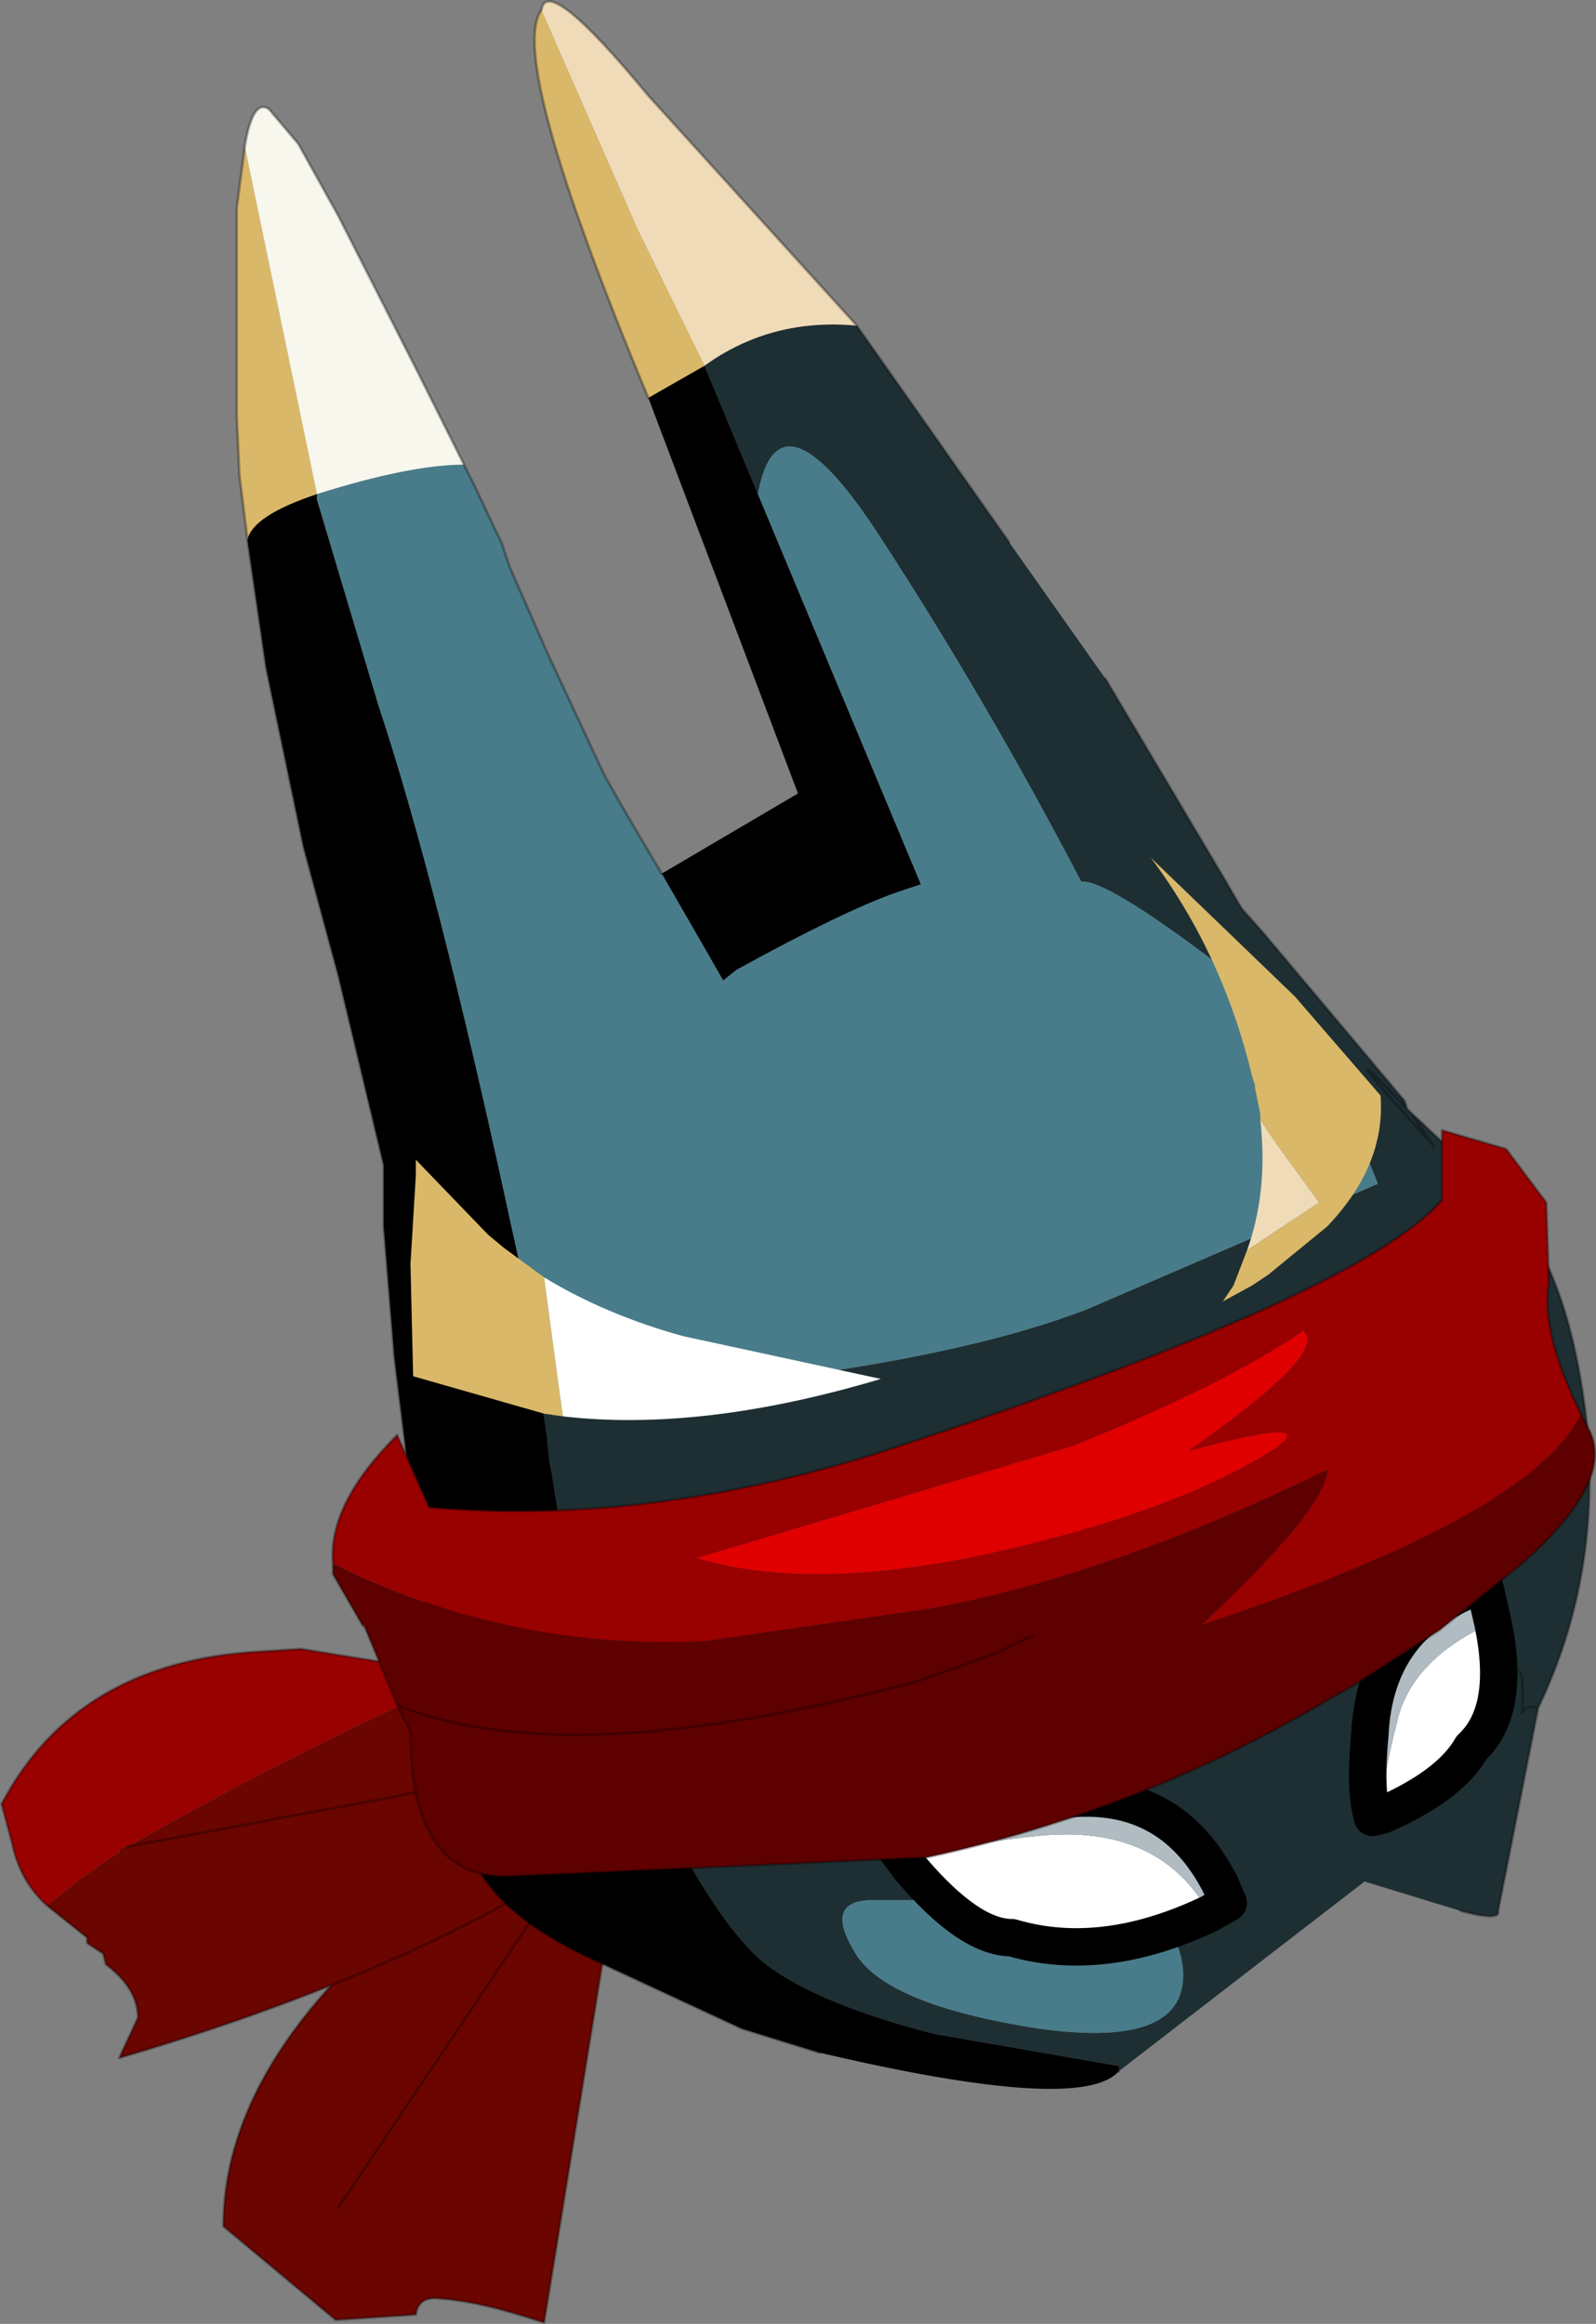 <?xml version="1.0" encoding="UTF-8"?>
<svg version="1.1" viewBox="0 0 29.861 43.463" xmlns="http://www.w3.org/2000/svg" xmlns:cc="http://creativecommons.org/ns#" xmlns:dc="http://purl.org/dc/elements/1.1/" xmlns:rdf="http://www.w3.org/1999/02/22-rdf-syntax-ns#" xmlns:xlink="http://www.w3.org/1999/xlink">
<rect x="0" y="0" width="29.861" height="43.463" fill="#808080" stroke="none"/>
<g transform="translate(-260.52 -178.61)">
<use transform="translate(260.55,178.65)" width="29.8" height="43.6" xlink:href="#a"/>
</g>
<defs>
<g id="a" transform="translate(-260.55,-178.65)">
<path d="m271.95 214.35-1.25 7.7q-1.2-0.4-1.95-0.45-0.4-0.05-0.45 0.3l-1.5 0.1-2.1-1.75q0-3.8 5.55-7.4l1.7 1.5" fill="#6b0500" fill-rule="evenodd"/>
<path d="m271.95 214.35-1.25 7.7q-1.2-0.4-1.95-0.45-0.4-0.05-0.45 0.3l-1.5 0.1-2.1-1.75q0-3.8 5.55-7.4z" fill="none" stroke="#000" stroke-linecap="round" stroke-linejoin="round" stroke-opacity=".302" stroke-width=".05"/>
<path d="m266.85 219.9 5.2-7.75" fill="none" stroke="#000" stroke-linecap="round" stroke-linejoin="round" stroke-opacity=".302" stroke-width=".05"/>
<path d="m261.4 214.25q-0.5-0.45-0.65-1.15l-0.2-0.75q1.4-2.65 4.8-2.85l0.8-0.05 3.1 0.5q-3 1.3-6.35 3.2-0.15 0-0.15 0.1-0.7 0.45-1.35 1" fill="#900" fill-rule="evenodd"/>
<path d="m269.25 209.95h0.3l1.1 0.5 0.15 0.05 0.1 1.15-8 1.5 8-1.5 0.15 1.95q-3.35 2.05-8.3 3.5l0.35-0.75q0-0.55-0.6-1l-0.05-0.2-0.3-0.2v-0.1l-0.75-0.6q0.65-0.55 1.35-1 0-0.1 0.15-0.1 3.35-1.9 6.35-3.2" fill="#6b0500" fill-rule="evenodd"/>
<path d="m269.25 209.95h0.3l1.1 0.5 0.15 0.05 0.1 1.15 1.3-0.2m-10.8 2.8q-0.5-0.45-0.65-1.15l-0.2-0.75q1.4-2.65 4.8-2.85l0.8-0.05 3.1 0.5m-6.35 3.2 8-1.5 0.15 1.95q-3.35 2.05-8.3 3.5l0.35-0.75q0-0.55-0.6-1l-0.05-0.2-0.3-0.2v-0.1l-0.75-0.6" fill="none" stroke="#000" stroke-linecap="round" stroke-linejoin="round" stroke-opacity=".302" stroke-width=".05"/>
<path d="m281.2 191.3 2.2 3.7 0.35 0.6 0.4 0.45 2.65 3.15 0.05 0.15 0.05 0.05 1.7 1.6q1.25 1.2 1.6 4.15 0.3 2.9-0.9 5.4l-0.75 3.8q0.05 0.2-0.7 0l-1.8-0.55-4.6 3.55v-0.1l-3.45-0.6q-2.15-0.55-3.15-1.3-1-0.8-2.35-3.65-1.25-2.7-1.65-5.5l-0.05-0.25-0.05-0.5-0.1-0.65h0.15l0.1 0.45-0.1-0.45q6.8-0.45 10.05-1.7l5.45-2.35q-1.05-2.7-3.05-4.15-2.05-1.55-2.5-1.5-1.75-3.35-3.7-6.35-1.95-3.05-2.35-0.9l-1-2.4q1.25-0.9 2.85-0.75l2.85 4.05 1.8 2.55m5.7 8.1 0.45 0.65-0.9-1q-0.85-1 0.4 0.3-1.25-1.3-0.4-0.3l0.9 1-0.45-0.65m1.95 10.5q0.2-0.25 0.15 0.75 0.05-0.15 0.3-0.1-0.25-0.05-0.3 0.1 0.05-1-0.15-0.75m-8.8 4.2-0.9 0.05h-2.2q-1.05-0.05-0.45 0.95 0.55 1 3.45 1.45 2.85 0.4 2.7-1.15-0.2-1.55-2.6-1.3" fill="#1e2f33" fill-rule="evenodd"/>
<path d="m281.45 217.35q-0.7 0.8-5.6-0.35l-1.45-0.45-2.8-1.3q-1.95-0.9-2.3-2.1l-0.85-4.7-0.55-4.45-0.2-2.45v-1.15l-0.85-3.55-0.65-2.4-0.7-3.35-0.35-2.4q0.1-0.45 1.3-0.85v0.1l1.15 3.85q1.1 3.3 2.5 9.8l0.2 0.9 0.35 2.3 0.1 0.65 0.05 0.5 0.05 0.25q0.4 2.8 1.65 5.5 1.35 2.85 2.35 3.65 1 0.75 3.15 1.3l3.45 0.6v0.1m-8.55-22.4 2.55-1.5-2.8-7.4 1.05-0.6 1 2.4 3.05 7.3-0.45 0.15q-1 0.35-3 1.45l-0.25 0.2-0.4-0.7-0.75-1.3" fill-rule="evenodd"/>
<path d="m270.65 178.8q0.1-0.7 2 1.6l3.9 4.3q-1.6-0.15-2.85 0.75l-1.25-2.55-1.8-4.1" fill="#f0dbb9" fill-rule="evenodd"/>
<path d="m265.15 188.7-0.15-1.2-0.05-1.1v-3.9l0.15-1.15 1.35 6.5q-1.2 0.4-1.3 0.85m7.5-2.65q-2.65-6.35-2-7.25l1.8 4.1 1.25 2.55-1.05 0.6" fill="#dab869" fill-rule="evenodd"/>
<path d="m269.2 187.3 0.2 0.4 0.4 0.85 0.1 0.2 0.15 0.45 0.7 1.6 1.05 2.25 0.05 0.1 0.4 0.7 0.65 1.1 0.75 1.3 0.4 0.7 0.25-0.2q2-1.1 3-1.45l0.45-0.15-3.05-7.3q0.4-2.15 2.35 0.9 1.95 3 3.7 6.35 0.45-0.05 2.5 1.5 2 1.45 3.05 4.15l-5.45 2.35q-3.25 1.25-10.05 1.7l0.1 0.45-0.1-0.45h-0.15l-0.35-2.3-0.2-0.9q-1.4-6.5-2.5-9.8l-1.15-3.85v-0.1q1.75-0.55 2.75-0.55m10.85 26.8q2.4-0.25 2.6 1.3 0.15 1.55-2.7 1.15-2.9-0.45-3.45-1.45-0.6-1 0.45-0.95h2.2l0.9-0.05" fill="#497c8a" fill-rule="evenodd"/>
<path d="m265.1 181.35q0.15-0.9 0.45-0.7l0.55 0.65 0.75 1.35 1.5 2.95 0.85 1.7q-1 0-2.75 0.55l-1.35-6.5" fill="#f8f7ed" fill-rule="evenodd"/>
<path d="m281.2 191.3 2.2 3.7 0.35 0.6 0.4 0.45 2.65 3.15 0.05 0.15 0.05 0.05 1.7 1.6q1.25 1.2 1.6 4.15 0.3 2.9-0.9 5.4l-0.75 3.8q0.05 0.2-0.7 0m-12 2.65-1.45-0.45-2.8-1.3q-1.95-0.9-2.3-2.1l-0.85-4.7-0.55-4.45-0.2-2.45v-1.15l-0.85-3.55-0.65-2.4-0.7-3.35-0.35-2.4-0.15-1.2-0.05-1.1v-3.9l0.15-1.15q0.15-0.9 0.45-0.7l0.55 0.65 0.75 1.35 1.5 2.95 1.05 2.1 0.4 0.85 0.1 0.2 0.15 0.45 0.7 1.6 1.05 2.25 0.05 0.1 0.4 0.7 0.65 1.1m-0.25-8.9q-2.65-6.35-2-7.25 0.1-0.7 2 1.6l3.9 4.3 2.85 4.05m7.45 10.6q-1.25-1.3-0.4-0.3l0.9 1-0.45-0.65m-5.45 17.95v-0.1m7.85-6.7q-0.25-0.05-0.3 0.1 0.05-1-0.15-0.75" fill="none" stroke="#000" stroke-linecap="round" stroke-linejoin="round" stroke-opacity=".302" stroke-width=".05"/>
<path d="m288.45 208.95q0.35 1.65-0.4 2.35-0.4 0.7-1.65 1.25-0.05-0.55 0.25-1.7 0.25-1.2 1.8-1.9m-10.9 4.6q0.05-0.35 2.35-0.6t3.25 1.45q-2 0.95-3.7 0.45-0.8 0-1.9-1.3" fill="#fff" fill-rule="evenodd"/>
<path d="m286.4 212.55-0.2 0.05q-0.15-0.5-0.05-1.55 0.1-2.1 2.1-2.8l0.05 0.05 0.15 0.65q-1.55 0.7-1.8 1.9-0.3 1.15-0.25 1.7m-8.85 1-0.3-0.4-0.1-0.1 3.4-0.8q1.9-0.15 2.8 1.6l0.15 0.35-0.35 0.2q-0.95-1.7-3.25-1.45t-2.35 0.6" fill="#b0bcc2" fill-rule="evenodd"/>
<path d="m286.4 212.55-0.2 0.05q-0.15-0.5-0.05-1.55 0.1-2.1 2.1-2.8l0.05 0.05 0.15 0.65q0.35 1.65-0.4 2.35-0.4 0.7-1.65 1.25m-3.25 1.85 0.35-0.2-0.15-0.35q-0.9-1.75-2.8-1.6l-3.4 0.8 0.1 0.1 0.3 0.4m5.6 0.85q-2 0.95-3.7 0.45-0.8 0-1.9-1.3" fill="none" stroke="#000" stroke-linecap="round" stroke-linejoin="round" stroke-width=".7"/>
<path d="m266.75 207.85q-0.1-1.1 1.2-2.4l0.6 1.35q4 0.35 8.35-1 9.05-2.95 10.6-4.75v-1.3l1.2 0.35 0.75 1 0.05 1.5q-0.15 0.95 0.6 2.45-0.9 1.9-7.1 3.95 2.35-2.2 2.35-2.9-4.1 2-7.45 2.6l-4.15 0.6q-3.7 0.2-7-1.45m0.6 1.2-0.05-0.05h0.05v0.05m15.4-3.3q2.65-1.85 2.15-2.25-1.45 1-4.3 2.15l-7.05 2.1q2.15 0.65 5.55-0.1 3.35-0.75 5.2-1.9 1.05-0.7-1.55 0" fill="#900" fill-rule="evenodd"/>
<path d="m290.1 205.05 0.15 0.3q0.5 0.95-1.25 2.5l-1.55 1.25-1.55 1-1.05 0.6q-3.3 1.85-7 2.65l-7.75 0.35q-1.9 0.1-1.9-2.7l-0.25-0.5-0.6-1.45v-0.05h-0.05l-0.55-0.95v-0.2q3.3 1.65 7 1.45l4.15-0.6q3.35-0.6 7.45-2.6 0 0.7-2.35 2.9 6.2-2.05 7.1-3.95m-10.25 4.15-0.75 0.35-1.4 0.5q-6.55 1.75-9.75 0.45 3.2 1.3 9.75-0.45l1.4-0.5 0.75-0.35" fill="#5e0000" fill-rule="evenodd"/>
<path d="m282.75 205.75q2.6-0.7 1.55 0-1.85 1.15-5.2 1.9-3.4 0.75-5.55 0.1l7.05-2.1q2.85-1.15 4.3-2.15 0.5 0.4-2.15 2.25" fill="#e00000" fill-rule="evenodd"/>
<path d="m266.75 207.85q-0.1-1.1 1.2-2.4l0.6 1.35q4 0.35 8.35-1 9.05-2.95 10.6-4.75v-1.3l1.2 0.35 0.75 1 0.05 1.5q-0.15 0.95 0.6 2.45l0.15 0.3q0.5 0.95-1.25 2.5l-1.55 1.25-1.55 1-1.05 0.6q-3.3 1.85-7 2.65l-7.75 0.35q-1.9 0.1-1.9-2.7l-0.25-0.5-0.6-1.45-0.05-0.05-0.55-0.95v-0.2m1.2 2.65q3.2 1.3 9.75-0.45l1.4-0.5 0.75-0.35" fill="none" stroke="#000" stroke-linecap="round" stroke-linejoin="round" stroke-opacity=".302" stroke-width=".05"/>
<path d="m284.1 199.55 0.3 0.45 0.8 1.1-1.35 0.9q0.4-1.1 0.25-2.45" fill="#f0dbb9" fill-rule="evenodd"/>
<path d="m283.85 202 1.35-0.9-0.8-1.1-0.3-0.45v-0.1l-0.1-0.5v-0.05l-0.05-0.15q-0.55-2.3-1.9-4.1l2.7 2.6 1.6 1.85q0.1 1.3-1 2.45l-1.1 0.9-0.3 0.2-0.55 0.3 0.2-0.3 0.25-0.65m-12.8 3.1-0.35-0.05-2.45-0.7-0.05-2.1 0.1-1.65v-0.3l1.35 1.4 0.3 0.25 0.75 0.55 0.35 2.6" fill="#dab869" fill-rule="evenodd"/>
<path d="m270.7 202.5q1.15 0.7 2.6 1.1l3.7 0.8q-3.35 1-5.95 0.7l-0.35-2.6" fill="#fff" fill-rule="evenodd"/>
</g>
</defs>
</svg>
